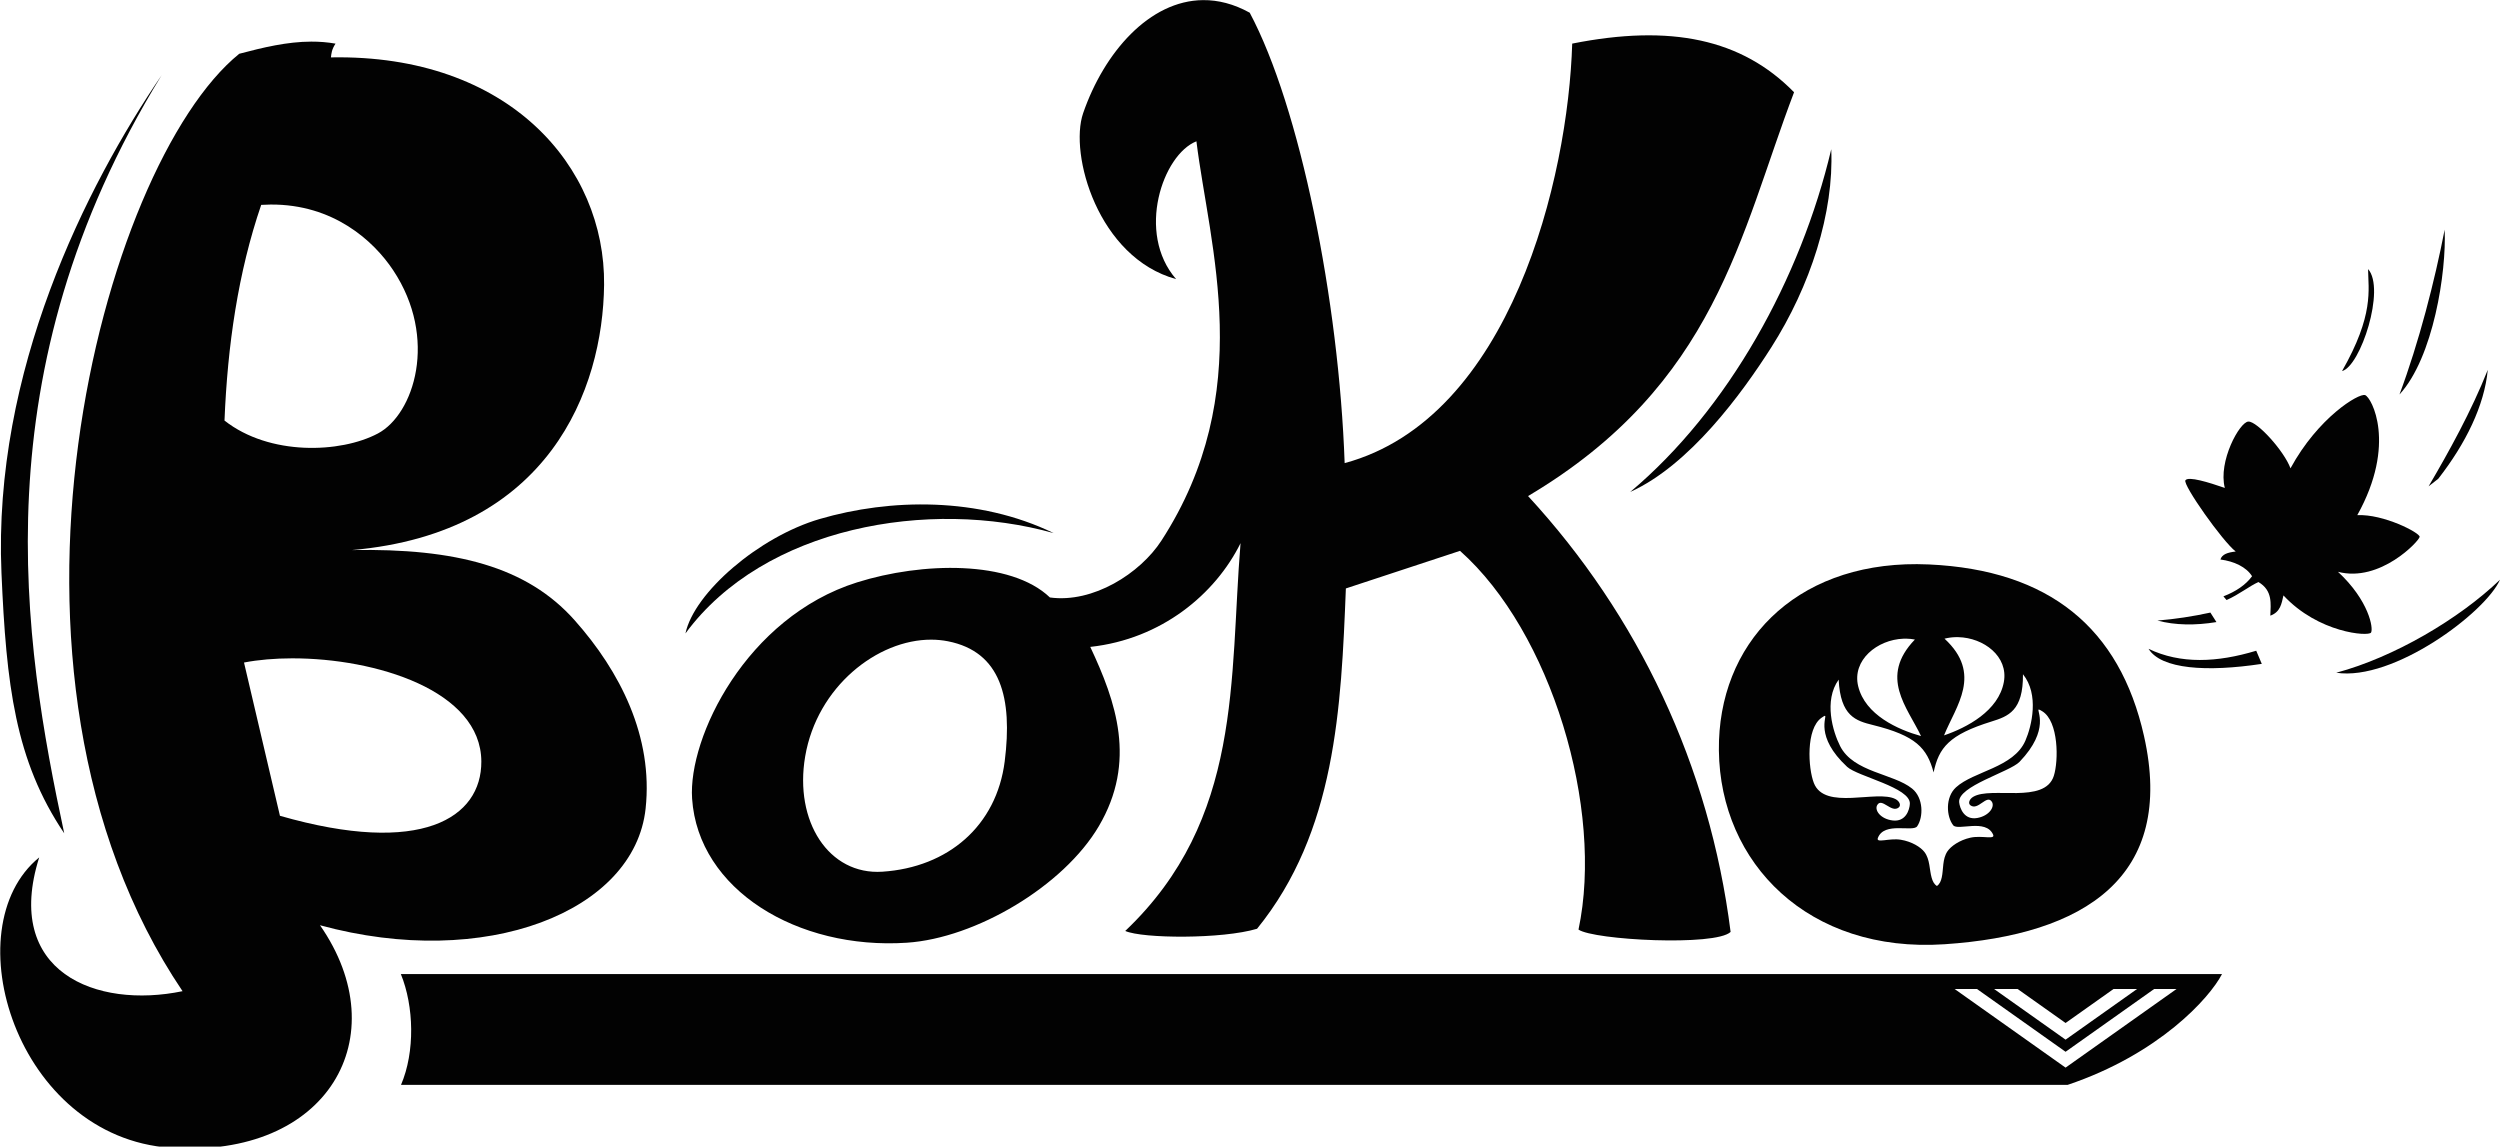 <?xml version="1.0" encoding="UTF-8" standalone="no"?>
<!-- Created with Inkscape (http://www.inkscape.org/) -->

<svg
   width="769.663mm"
   height="352.99mm"
   viewBox="0 0 769.663 352.99"
   version="1.1"
   id="svg5"
   inkscape:version="1.1.1 (3bf5ae0d25, 2021-09-20)"
   sodipodi:docname="logo-full.svg"
   xmlns:inkscape="http://www.inkscape.org/namespaces/inkscape"
   xmlns:sodipodi="http://sodipodi.sourceforge.net/DTD/sodipodi-0.dtd"
   xmlns="http://www.w3.org/2000/svg"
   xmlns:svg="http://www.w3.org/2000/svg">
  <sodipodi:namedview
     id="namedview7"
     pagecolor="#ffffff"
     bordercolor="#666666"
     borderopacity="1.0"
     inkscape:pageshadow="2"
     inkscape:pageopacity="0.0"
     inkscape:pagecheckerboard="0"
     inkscape:document-units="mm"
     showgrid="false"
     inkscape:zoom="0.34296751"
     inkscape:cx="1099.2295"
     inkscape:cy="497.13164"
     inkscape:window-width="2560"
     inkscape:window-height="1415"
     inkscape:window-x="1920"
     inkscape:window-y="0"
     inkscape:window-maximized="1"
     inkscape:current-layer="layer2" />
  <defs
     id="defs2">
    <inkscape:path-effect
       effect="mirror_symmetry"
       start_point="683.168,325.111"
       end_point="683.756,349.284"
       center_point="683.462,337.197"
       id="path-effect30802"
       is_visible="true"
       lpeversion="1.1"
       mode="free"
       discard_orig_path="false"
       fuse_paths="true"
       oposite_fuse="false"
       split_items="false"
       split_open="false" />
    <inkscape:path-effect
       effect="mirror_symmetry"
       start_point="642.138,229.684"
       end_point="642.138,293.424"
       center_point="642.138,261.554"
       id="path-effect26495"
       is_visible="true"
       lpeversion="1.1"
       mode="free"
       discard_orig_path="false"
       fuse_paths="true"
       oposite_fuse="true"
       split_items="false"
       split_open="false" />
    <inkscape:path-effect
       effect="mirror_symmetry"
       start_point="642.138,229.684"
       end_point="642.138,293.424"
       center_point="642.138,261.554"
       id="path-effect25669"
       is_visible="true"
       lpeversion="1.1"
       mode="free"
       discard_orig_path="false"
       fuse_paths="true"
       oposite_fuse="true"
       split_items="false"
       split_open="false" />
    <inkscape:path-effect
       effect="mirror_symmetry"
       start_point="642.138,229.684"
       end_point="642.138,293.424"
       center_point="642.138,261.554"
       id="path-effect19313"
       is_visible="true"
       lpeversion="1.1"
       mode="free"
       discard_orig_path="false"
       fuse_paths="true"
       oposite_fuse="true"
       split_items="false"
       split_open="false" />
    <inkscape:path-effect
       effect="mirror_symmetry"
       start_point="642.085,260.181"
       end_point="670.475,260.181"
       center_point="656.28,260.181"
       id="path-effect19311"
       is_visible="true"
       lpeversion="1.1"
       mode="free"
       discard_orig_path="false"
       fuse_paths="false"
       oposite_fuse="false"
       split_items="false"
       split_open="false" />
  </defs>
  <g
     inkscape:groupmode="layer"
     id="layer2"
     inkscape:label="Layer 2"
     style="display:inline;opacity:1"
     transform="translate(-48.913,-21.15)">
    <g
       id="g48350"
       style="fill-opacity:0.992">
      <path
         id="path1300"
         style="fill-opacity:0.992;stroke:none;stroke-width:5.159;stroke-linecap:butt;stroke-linejoin:miter;stroke-miterlimit:4;stroke-dasharray:none;stroke-opacity:1"
         d="m 546.184,128.16 c -28.081,0.083 -55.885,6.769 -83.66,14.117 -159.882,129.536 -316.9,716.83 -65.869,1089.043 -100.298,20.855 -208.691,-22.195 -166.529,-155.398 -100.492,81.896 -26.664,324.905 152.684,337.355 183.282,12.723 263.308,-129.502 173.539,-258.557 192.492,52.591 365.335,-15.906 378.264,-135.441 C 943.645,935.761 904.968,859.743 852.121,800.344 796.518,737.846 713.701,716.751 593.639,718.84 822.418,698.804 885.024,532.511 886.383,410.754 887.914,273.548 775.871,142.619 569.041,146.486 c 0.553,-4.627 0.808,-9.082 5.326,-15.988 -9.431,-1.659 -18.823,-2.366 -28.184,-2.338 z m -47.221,189.283 c 72.901,-0.48 119.632,42.086 142.338,76.24 52.673,79.23 24.261,167.423 -17.646,189.691 -43.476,23.102 -126.094,26.089 -178.271,-14.977 3.531,-87.212 15.767,-172.041 42.635,-250.566 3.712,-0.238 7.36,-0.365 10.945,-0.389 z m 24.953,527.193 c 97.088,-0.135 219.499,37.32 219.857,119.844 0.284,65.497 -69.386,110.37 -233.98,63.082 L 468.055,849.512 c 16.651,-3.2 35.711,-4.847 55.861,-4.875 z"
         transform="scale(0.265)" />
      <path
         id="path8728"
         style="fill-opacity:0.992;stroke:none;stroke-width:2.513;stroke-linecap:butt;stroke-linejoin:miter;stroke-miterlimit:4;stroke-dasharray:none;stroke-opacity:1"
         d="m 1582.264,79.939 c -62.282,0.53 -114.935,60.604 -139.342,131.354 -16.438,47.649 17.299,167.874 107.984,192.77 -46.657,-53.718 -15.498,-144.671 23.619,-160.09 15.096,122.283 70.696,291.932 -40.641,463.867 -24.671,38.099 -79.406,72.957 -129.566,66.086 -45.596,-43.665 -148.706,-41.244 -224.006,-17.549 -128.695,40.497 -196.478,180.046 -191.691,251.27 7.117,105.894 122.429,175.803 249.506,167.375 80.034,-5.308 181.986,-65.684 222.994,-135.33 44.371,-75.356 19.962,-144.767 -9.924,-208.342 82.946,-9.032 145.346,-61.448 174.59,-120.514 -12.963,157.116 2.917,320.548 -133.967,450.529 20.154,8.941 112.806,9.575 153.154,-2.568 91.477,-112.701 97.688,-256.527 103.17,-395.355 l 132.602,-43.686 c 106.079,94.246 167.426,299.626 137.664,440.014 17.663,12.206 159.033,19.626 176.699,2.715 -24.383,-193.317 -107.55,-367.812 -235.301,-506.367 218.78,-129.85 246.22,-304.261 309.025,-469.141 -60.724,-61.992 -143.273,-79.307 -257.742,-56.51 -4.712,155.989 -71.297,435.229 -264.363,487.373 -6.652,-189.276 -51.968,-413.899 -110.291,-523.27 -18.54,-10.261 -36.735,-14.779 -54.174,-14.631 z M 1266.611,822.939 c 6.491,0.022 12.904,0.634 19.168,1.867 61.776,12.16 75.268,66.196 66.035,139.43 -9.462,75.046 -65.786,123.237 -142.106,128.285 -62.252,4.118 -102.63,-58.346 -89.703,-133.988 13.829,-80.925 83.862,-135.805 146.605,-135.594 z"
         transform="scale(0.265)" />
      <path
         id="path16994"
         style="fill-opacity:0.992;stroke:none;stroke-width:2.675;stroke-miterlimit:4;stroke-dasharray:none;stroke-opacity:1;paint-order:stroke fill markers"
         d="m 2411.678,735.211 c -142.743,-0.611 -231.503,92.731 -230.174,216.438 1.409,131.209 104.193,235.73 262.113,225.152 162.555,-10.888 268.64,-78.03 231.762,-241.971 -28.246,-125.568 -110.138,-192.832 -249.721,-199.266 -4.716,-0.217 -9.376,-0.334 -13.98,-0.354 z m 47.877,84.818 c 29.711,0.666 58.375,22.405 53.023,52.035 -6.093,33.737 -43.116,53.08 -69.518,62.1 13.87,-34.354 45.074,-71.344 0.565,-112.377 4.28,-1.082 8.665,-1.652 13.051,-1.756 0.96,-0.023 1.921,-0.023 2.879,-0.002 z m -60.186,1.752 c 3.295,0.062 6.59,0.394 9.842,1.016 -42.028,43.572 -8.71,78.668 7.15,112.15 -26.885,-7.456 -64.978,-24.596 -73.039,-57.918 -7.308,-30.21 22.06,-54.15 52.754,-55.221 1.096,-0.038 2.195,-0.048 3.293,-0.027 z m 135.395,41.334 c 18.979,23.42 10.285,60.051 2.809,77.203 -13.698,31.428 -59.901,35.321 -80.568,54.16 -12.732,11.606 -11.191,33.962 -3.301,44.076 5.292,6.784 37.98,-8.023 46.371,10.855 2.825,6.356 -13.17,0.633 -26.385,3.594 -12.88,2.886 -22.715,10.048 -26.623,15.803 -6.095,8.975 -4.524,21.137 -6.664,30.43 -0.917,3.984 -2.196,7.445 -5.574,9.891 -3.516,-2.243 -4.985,-5.624 -6.135,-9.547 -2.681,-9.152 -1.823,-21.384 -8.434,-29.986 -4.239,-5.516 -14.487,-12.089 -27.514,-14.215 -13.365,-2.181 -28.991,4.47 -26.543,-2.041 7.269,-19.337 40.764,-6.474 45.648,-13.557 7.283,-10.56 7.52,-32.965 -5.871,-43.805 -21.737,-17.596 -68.096,-18.775 -83.613,-49.346 -8.469,-16.684 -19.286,-52.742 -1.713,-77.234 2.099,42.551 19.962,47.811 39.809,52.729 49.99,12.387 62.828,26.712 70.496,55.078 5.991,-28.766 17.977,-43.821 67.154,-59.117 19.525,-6.073 37.05,-12.37 36.65,-54.971 z m 18.574,41.029 c 0.633,0.082 1.831,0.745 3.9,2.02 19.014,11.71 19.042,57.525 13.348,75.115 -10.72,33.115 -72.742,11.76 -93.625,24.244 -4.525,2.705 -6.22,7.615 -3.25,9.85 8.899,6.697 18.991,-13.169 24.883,-4.164 3.808,5.821 -2.973,16.402 -16.891,18.904 -15.133,2.72 -20.255,-11.194 -21.043,-18.105 -2.153,-18.875 58.792,-35.302 70.186,-47.178 36.126,-37.656 19.303,-60.167 22.256,-60.684 0.068,-0.012 0.146,-0.014 0.236,-0.002 z m -248.59,7.287 c 2.978,0.342 -12.494,23.802 25.777,59.275 12.07,11.188 73.872,24.013 72.83,42.982 -0.382,6.946 -4.679,21.137 -19.945,19.308 -14.041,-1.681 -21.431,-11.848 -17.971,-17.883 5.354,-9.335 16.595,9.906 25.086,2.699 2.834,-2.405 0.853,-7.208 -3.822,-9.643 -21.579,-11.238 -82.242,13.715 -94.885,-18.715 -6.716,-17.226 -9.374,-62.963 8.92,-75.768 2.276,-1.593 3.458,-2.321 4.01,-2.258 z"
         transform="scale(0.265)" />
      <path
         id="path28924"
         style="fill-opacity:0.992;stroke:none;stroke-width:3.269;stroke-linecap:butt;stroke-linejoin:miter;stroke-miterlimit:4;stroke-dasharray:none;stroke-opacity:1"
         d="m 650.279,1211.471 c 15.234,37.293 16.657,90.17 0.184,128.693 H 2586.682 c 106.006,-35.697 164.721,-100.602 179.316,-128.693 z m 1805.062,17.297 h 25.988 l 102.943,72.949 102.939,-72.949 h 25.986 l -128.926,91.365 z m 45.844,0 h 27.344 l 55.744,39.502 55.742,-39.502 h 27.342 l -83.084,58.879 z"
         transform="scale(0.265)" />
      <path
         style="fill-opacity:0.992;stroke:none;stroke-width:0.865;stroke-linecap:butt;stroke-linejoin:miter;stroke-miterlimit:4;stroke-dasharray:none;stroke-opacity:1"
         d="M 68.684,277.699 C 56.069,218.662 42.421,135.821 98.679,44.296 75.438,78.466 46.694,135.486 49.366,197.541 c 1.483,34.444 4.189,57.71 19.317,80.158 z"
         id="path31499"
         sodipodi:nodetypes="ccsc" />
      <path
         style="fill-opacity:0.992;stroke:none;stroke-width:0.765;stroke-linecap:butt;stroke-linejoin:miter;stroke-miterlimit:4;stroke-dasharray:none;stroke-opacity:1"
         d="m 259.937,216.164 c 2.704,-12.604 22.642,-29.774 41.355,-35.239 21.673,-6.329 48.897,-6.851 72.008,4.351 -38.228,-10.763 -89.127,-2.039 -113.364,30.888 z"
         id="path33247"
         sodipodi:nodetypes="cscc" />
      <path
         style="fill-opacity:0.992;stroke:none;stroke-width:0.665;stroke-linecap:butt;stroke-linejoin:miter;stroke-miterlimit:4;stroke-dasharray:none;stroke-opacity:1"
         d="m 612.691,67.099 c 0.853,19.525 -6.4,42.065 -18.466,61.005 -9.093,14.273 -25.126,36.223 -43.429,44.505 30.196,-25.348 52.502,-65.697 61.895,-105.51 z"
         id="path34215"
         sodipodi:nodetypes="cscc" />
      <path
         id="path35531"
         style="fill-opacity:0.992;stroke:none;stroke-width:2.513;stroke-linecap:butt;stroke-linejoin:miter;stroke-miterlimit:4;stroke-dasharray:none;stroke-opacity:1"
         d="m 3074.773,509.492 c -19.09,48.079 -45.273,95.358 -68.785,135.344 l 11.254,-8.824 c 31.941,-40.974 53.548,-84.953 57.531,-126.52 z m -322.266,281.98 c -20.375,4.476 -40.951,7.571 -61.537,9.275 20.688,5.521 43.961,5.799 68.555,1.773 -2.619,-4.178 -4.371,-6.935 -7.018,-11.049 z"
         transform="scale(0.265)"
         sodipodi:nodetypes="cccccccc" />
      <path
         id="path36825"
         style="fill-opacity:0.992;stroke:none;stroke-width:1px;stroke-linecap:butt;stroke-linejoin:miter;stroke-opacity:1"
         d="m 2680.67,833.586 c 14.634,23.644 67.42,27.21 131.551,17.48 -2.04,-5.006 -4.284,-10.408 -6.457,-15.273 -45.278,13.712 -87.863,15.692 -125.094,-2.207 z"
         transform="scale(0.265)" />
      <path
         style="fill-opacity:0.992;stroke:none;stroke-width:0.265px;stroke-linecap:butt;stroke-linejoin:miter;stroke-opacity:1"
         d="m 768.16,228.261 c 17.607,2.69 45.967,-18.547 50.416,-28.638 -12.531,12.039 -32.594,23.879 -50.416,28.638 z"
         id="path37493"
         sodipodi:nodetypes="ccc" />
      <path
         id="path38409"
         style="fill-opacity:0.992;stroke:none;stroke-width:1px;stroke-linecap:butt;stroke-linejoin:miter;stroke-opacity:1"
         d="m 3024.678,346.635 c -11.557,59.519 -29.911,131.162 -52.497,191.479 39.473,-42.893 54.682,-142.654 52.497,-191.479 z"
         transform="scale(0.265)"
         sodipodi:nodetypes="ccc" />
      <path
         id="path38862"
         style="fill-opacity:0.992;stroke:none;stroke-width:1px;stroke-linecap:butt;stroke-linejoin:miter;stroke-opacity:1"
         d="m 2935.699,392.412 c 0.306,24.214 7.065,53.151 -30.234,118.508 21.444,-5.497 50.805,-95.55 30.234,-118.508 z"
         transform="scale(0.265)"
         sodipodi:nodetypes="ccc" />
      <path
         style="fill-opacity:0.992;stroke:none;stroke-width:0.265px;stroke-linecap:butt;stroke-linejoin:miter;stroke-opacity:1"
         d="m 742.249,198.554 c -1.942,2.637 -4.936,4.69 -8.824,6.191 l 0.97,1.14 c 3.966,-1.774 7,-4.287 9.811,-5.544 4.465,2.631 3.773,6.756 3.663,10.348 3.134,-1.122 3.457,-3.746 4.042,-6.229 10.761,11.582 26.182,12.694 26.96,11.44 0.779,-1.254 -0.6,-9.833 -10.178,-18.712 12.975,3.405 25.068,-9.54 25.143,-10.773 0.075,-1.233 -11.116,-7.064 -19.2,-6.664 12.226,-21.892 4.373,-36.307 2.409,-36.963 -1.965,-0.656 -14.485,6.931 -22.971,22.539 -1.969,-5.356 -10.284,-14.519 -12.976,-14.391 -2.692,0.128 -9.354,12.294 -7.239,20.433 -4.972,-1.719 -11.248,-3.669 -12.137,-2.35 -0.889,1.319 11.435,18.809 15.485,21.92 -2.527,0.303 -4.214,0.854 -4.705,2.464 4.186,0.538 7.966,2.296 9.746,5.151 z"
         id="path40676"
         sodipodi:nodetypes="cccccczczczczczccc" />
    </g>
  </g>
</svg>
